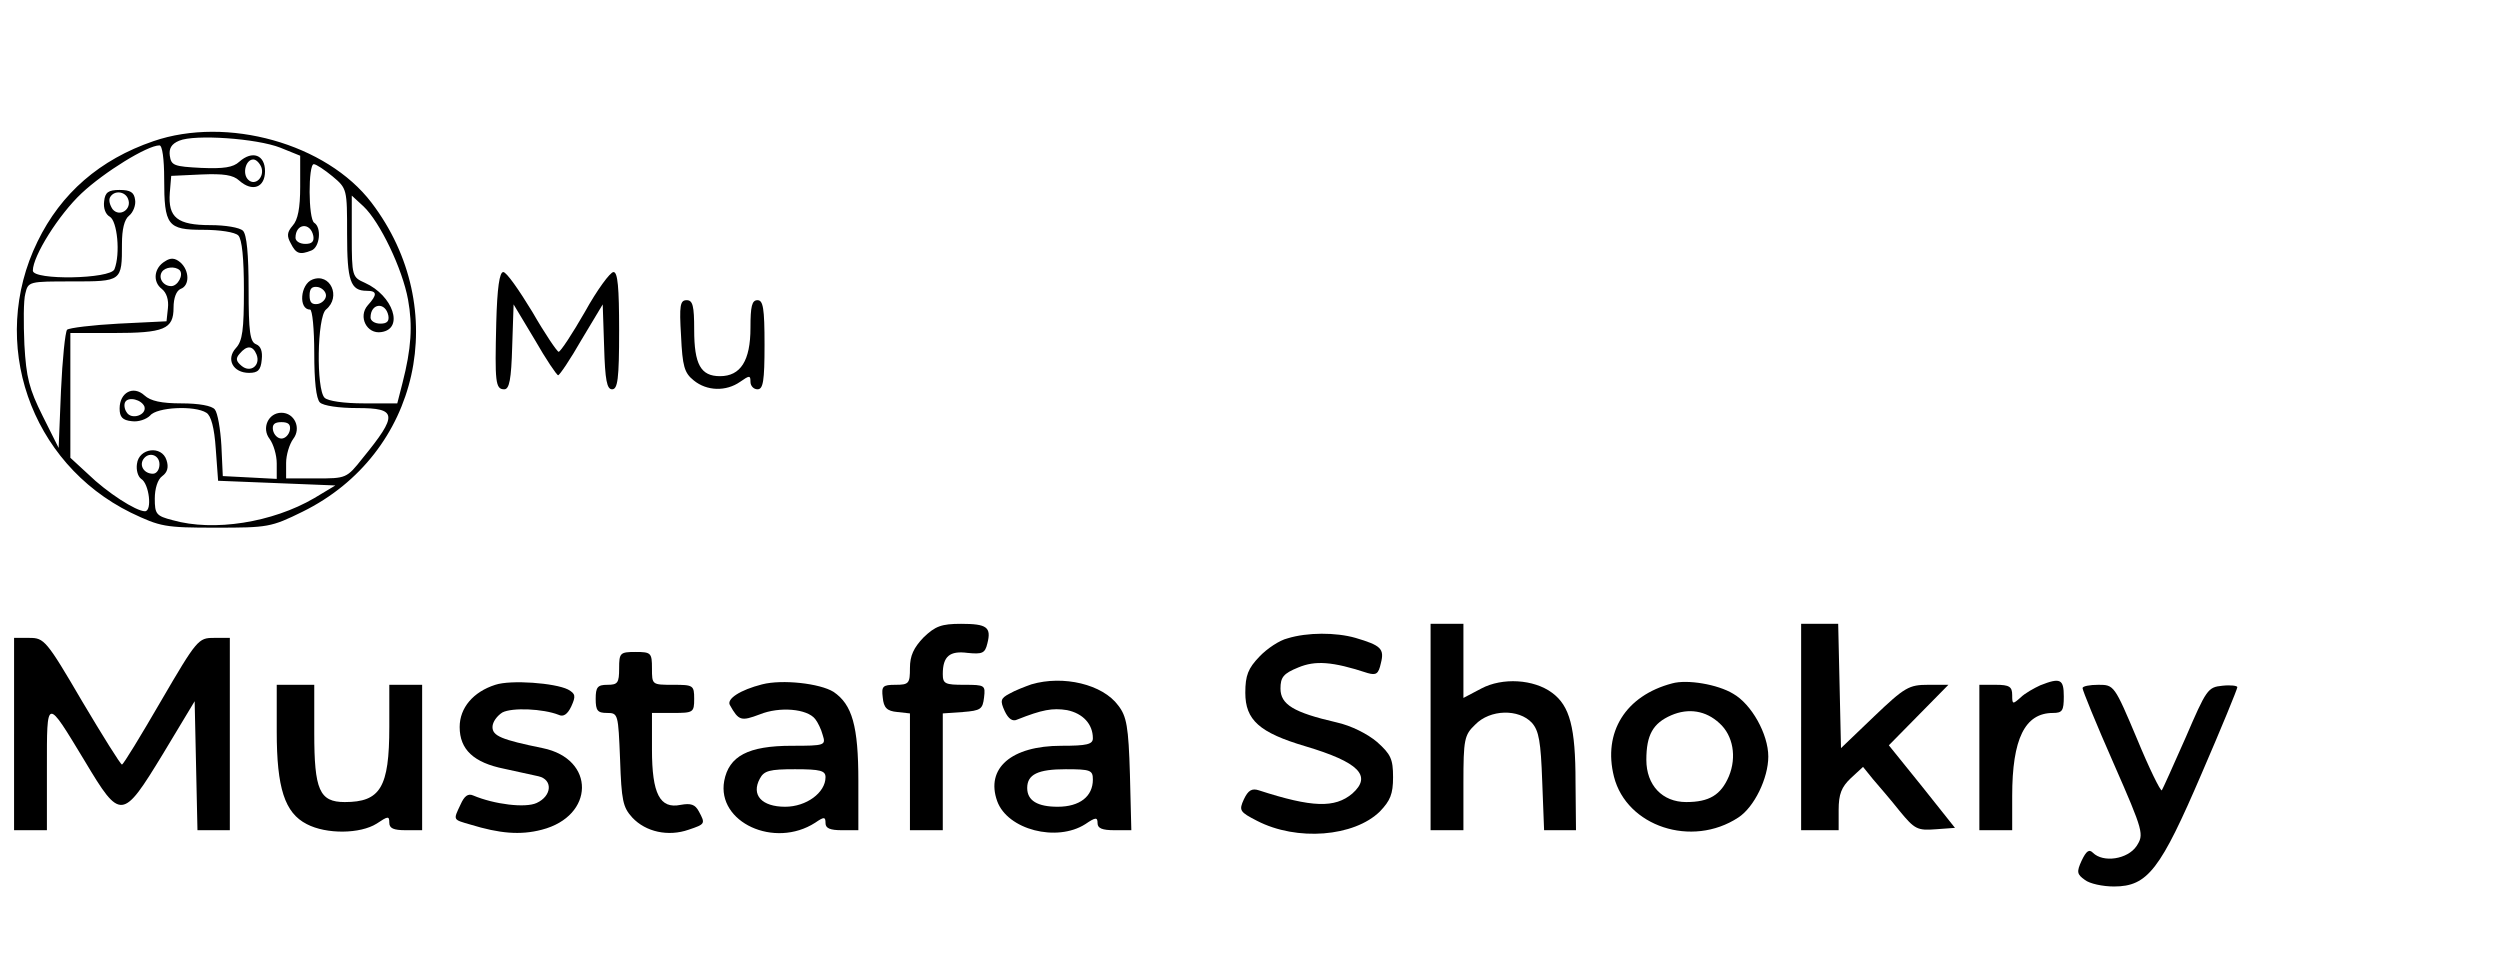 <?xml version="1.0" standalone="no"?>
<!DOCTYPE svg PUBLIC "-//W3C//DTD SVG 20010904//EN"
 "http://www.w3.org/TR/2001/REC-SVG-20010904/DTD/svg10.dtd">
<svg version="1.0" xmlns="http://www.w3.org/2000/svg"
 width="533pt" height="206pt" viewBox="0 0 533 206"
 preserveAspectRatio="xMidYMid meet">

<g transform="translate(0,206) scale(0.1,-0.1)"
fill="#000000" stroke="none">
<path d="M327 1759 c-114 -39 -197 -111 -247 -214 -105 -215 -16 -472 199
-578 63 -30 72 -32 181 -32 111 0 118 1 185 34 250 123 319 433 147 659 -96
126 -308 185 -465 131z m271 -14 l42 -17 0 -66 c0 -46 -5 -71 -16 -83 -12 -14
-13 -22 -4 -38 11 -22 19 -25 44 -15 18 7 22 49 6 59 -13 8 -13 125 -1 125 5
0 23 -12 40 -26 31 -26 31 -27 31 -123 0 -100 7 -121 42 -121 22 0 23 -8 2
-31 -21 -24 -2 -62 29 -57 49 7 25 78 -35 105 -27 12 -28 14 -28 100 l0 86 25
-23 c35 -33 83 -133 95 -199 10 -55 7 -104 -12 -178 l-11 -43 -71 0 c-43 0
-77 5 -84 12 -18 18 -16 172 3 188 33 27 9 79 -29 64 -26 -10 -30 -64 -5 -64
5 0 9 -42 9 -93 0 -59 4 -97 12 -105 7 -7 40 -12 80 -12 85 0 87 -14 11 -107
-34 -43 -35 -43 -99 -43 l-64 0 0 33 c0 17 7 40 15 51 18 23 3 56 -25 56 -28
0 -43 -33 -25 -56 8 -11 15 -34 15 -52 l0 -33 -57 3 -58 3 -3 65 c-2 35 -8 70
-14 77 -6 8 -34 13 -71 13 -43 0 -66 5 -79 17 -24 22 -53 6 -53 -28 0 -18 6
-25 26 -27 14 -2 31 4 39 12 14 18 95 22 120 6 10 -6 17 -32 20 -77 l5 -68
125 -5 125 -5 -45 -27 c-89 -52 -214 -72 -302 -47 -35 9 -38 13 -38 46 0 21 6
41 16 48 11 8 14 19 9 34 -10 32 -59 26 -63 -8 -2 -13 2 -27 9 -32 17 -10 24
-69 8 -69 -19 0 -81 40 -121 79 l-38 35 0 133 0 133 91 0 c109 0 129 8 129 54
0 21 6 36 15 40 20 7 19 40 -1 57 -11 9 -20 10 -32 2 -24 -14 -27 -44 -7 -59
10 -8 15 -23 13 -41 l-3 -28 -102 -5 c-56 -3 -105 -9 -110 -13 -4 -5 -10 -63
-13 -130 l-5 -122 -34 68 c-29 58 -35 82 -39 152 -2 46 -2 95 2 109 6 26 8 26
100 26 106 0 106 0 106 80 0 31 5 52 15 60 9 7 15 23 13 34 -2 16 -10 21 -33
21 -24 0 -31 -5 -33 -24 -2 -15 3 -28 12 -33 16 -9 23 -79 10 -112 -8 -21
-174 -24 -174 -3 0 31 55 119 104 165 48 45 140 102 166 102 6 0 10 -29 10
-71 0 -100 7 -109 83 -109 36 0 68 -5 75 -12 8 -8 12 -49 12 -117 0 -84 -3
-108 -17 -123 -22 -24 -6 -53 28 -53 19 0 25 6 27 28 2 18 -2 29 -12 33 -13 5
-16 26 -16 118 0 74 -4 116 -12 124 -7 7 -38 12 -69 12 -71 0 -91 16 -87 69
l3 36 64 3 c48 2 68 -1 81 -13 28 -25 55 -15 55 20 0 35 -27 45 -55 20 -13
-12 -33 -15 -81 -13 -58 3 -64 5 -67 26 -2 15 3 25 20 32 33 14 165 5 216 -15z
m-41 -41 c8 -21 -13 -42 -28 -27 -13 13 -5 43 11 43 6 0 13 -7 17 -16z m-284
-68 c9 -22 -18 -40 -33 -22 -6 9 -9 20 -5 26 9 15 32 12 38 -4z m395 -79 c2
-12 -3 -17 -17 -17 -12 0 -21 6 -21 13 0 31 32 34 38 4z m-285 -73 c9 -10 -4
-34 -18 -34 -17 0 -28 17 -20 30 7 11 28 13 38 4z m312 -54 c0 -8 -8 -16 -17
-18 -13 -2 -18 3 -18 18 0 15 5 20 18 18 9 -2 17 -10 17 -18z m133 -43 c2 -12
-3 -17 -17 -17 -12 0 -21 6 -21 13 0 31 32 34 38 4z m-281 -83 c9 -23 -13 -40
-32 -24 -12 10 -13 16 -4 26 15 18 28 18 36 -2z m-239 -111 c5 -18 -28 -29
-38 -12 -5 7 -6 17 -3 22 7 12 35 5 41 -10z m310 -50 c-2 -10 -10 -18 -18 -18
-8 0 -16 8 -18 18 -2 12 3 17 18 17 15 0 20 -5 18 -17z m-278 -73 c0 -11 -6
-20 -14 -20 -18 0 -29 16 -21 30 11 18 35 11 35 -10z"/>
<path d="M1058 1371 c-3 -125 -2 -141 17 -141 11 0 15 21 17 91 l3 90 45 -75
c24 -42 47 -76 50 -76 3 0 26 34 50 76 l45 75 3 -90 c2 -72 6 -91 17 -91 12 0
15 22 15 125 0 93 -3 125 -12 125 -7 0 -35 -38 -61 -85 -27 -47 -52 -85 -56
-85 -3 0 -29 38 -56 85 -28 46 -55 85 -62 85 -8 0 -13 -33 -15 -109z"/>
<path d="M1452 1344 c3 -65 7 -79 27 -95 28 -23 69 -24 99 -3 20 14 22 14 22
0 0 -9 7 -16 15 -16 12 0 15 17 15 95 0 78 -3 95 -15 95 -12 0 -15 -13 -15
-59 0 -70 -21 -103 -65 -103 -41 0 -55 25 -55 99 0 51 -3 63 -16 63 -14 0 -16
-11 -12 -76z"/>
<path d="M1969 701 c-21 -22 -29 -39 -29 -65 0 -33 -2 -36 -31 -36 -27 0 -30
-3 -27 -27 2 -22 9 -29 31 -31 l27 -3 0 -125 0 -124 35 0 35 0 0 124 0 125 43
3 c38 3 42 6 45 31 3 26 2 27 -42 27 -41 0 -46 2 -46 23 0 38 15 50 53 45 31
-3 37 -1 42 20 9 35 -1 42 -56 42 -42 0 -55 -5 -80 -29z"/>
<path d="M3050 510 l0 -220 35 0 35 0 0 100 c0 94 2 103 25 125 32 33 93 34
121 4 15 -17 19 -40 22 -125 l4 -104 34 0 34 0 -1 103 c0 116 -12 162 -50 190
-39 29 -106 33 -151 9 l-38 -20 0 79 0 79 -35 0 -35 0 0 -220z"/>
<path d="M3840 510 l0 -220 40 0 40 0 0 43 c0 34 6 49 26 68 l26 24 21 -26
c12 -14 38 -44 57 -68 32 -39 38 -42 77 -39 l41 3 -70 88 -71 88 64 65 63 64
-43 0 c-41 0 -50 -5 -115 -67 l-71 -68 -3 133 -3 132 -39 0 -40 0 0 -220z"/>
<path d="M2745 699 c-17 -4 -44 -22 -60 -39 -24 -25 -30 -40 -30 -77 0 -58 30
-85 128 -114 114 -34 143 -63 100 -101 -37 -31 -85 -30 -199 7 -15 5 -23 0
-32 -19 -11 -24 -9 -27 28 -46 85 -44 207 -34 262 20 22 23 28 37 28 73 0 39
-5 49 -34 75 -20 17 -55 35 -87 42 -91 21 -119 38 -119 72 0 24 6 32 38 45 36
15 72 13 148 -12 18 -5 23 -2 28 21 8 31 0 38 -54 54 -42 12 -103 12 -145 -1z"/>
<path d="M30 495 l0 -205 35 0 35 0 0 132 c0 153 -2 152 81 15 76 -127 80
-126 166 15 l68 113 3 -137 3 -138 34 0 35 0 0 205 0 205 -34 0 c-33 0 -36 -3
-113 -135 -43 -74 -80 -135 -83 -135 -3 0 -41 61 -85 135 -76 130 -81 135
-112 135 l-33 0 0 -205z"/>
<path d="M1320 635 c0 -31 -3 -35 -25 -35 -21 0 -25 -5 -25 -30 0 -25 4 -30
24 -30 24 0 24 -2 28 -99 3 -88 6 -102 26 -124 29 -31 77 -41 120 -26 36 12
36 13 22 39 -8 15 -17 18 -39 14 -44 -9 -61 23 -61 118 l0 78 45 0 c43 0 45 1
45 30 0 29 -2 30 -45 30 -45 0 -45 0 -45 35 0 33 -2 35 -35 35 -33 0 -35 -2
-35 -35z"/>
<path d="M1056 600 c-47 -15 -76 -49 -76 -90 0 -48 30 -76 95 -89 28 -6 60
-13 73 -16 31 -7 29 -42 -4 -57 -24 -11 -90 -3 -135 16 -11 5 -19 -1 -27 -19
-16 -34 -17 -32 21 -43 62 -19 106 -23 152 -11 113 29 115 151 2 174 -88 18
-107 26 -107 45 0 11 10 24 21 31 21 11 87 8 120 -5 10 -5 19 1 27 18 10 22 9
27 -7 36 -28 14 -122 21 -155 10z"/>
<path d="M1625 601 c-47 -12 -76 -31 -69 -44 19 -34 24 -35 64 -20 42 17 101
12 118 -10 5 -6 13 -22 16 -34 7 -22 5 -23 -66 -23 -93 0 -134 -22 -144 -75
-16 -88 107 -145 194 -89 19 13 22 13 22 -1 0 -11 10 -15 35 -15 l35 0 0 105
c0 117 -13 163 -53 190 -29 18 -109 27 -152 16z m135 -198 c0 -33 -41 -63 -86
-63 -50 0 -73 25 -54 60 9 17 21 20 75 20 54 0 65 -3 65 -17z"/>
<path d="M2199 601 c-14 -5 -35 -13 -47 -20 -19 -10 -20 -15 -10 -37 8 -17 17
-23 27 -18 53 21 75 25 106 20 34 -7 55 -30 55 -60 0 -13 -13 -16 -67 -16
-107 0 -162 -48 -137 -118 22 -61 127 -88 188 -49 22 15 26 15 26 2 0 -11 10
-15 36 -15 l36 0 -3 119 c-3 102 -7 124 -25 147 -33 45 -117 65 -185 45z m131
-203 c0 -36 -28 -58 -75 -58 -43 0 -65 13 -65 40 0 29 23 40 82 40 53 0 58 -2
58 -22z"/>
<path d="M3565 603 c-99 -26 -148 -104 -124 -199 27 -106 166 -152 265 -87 34
22 64 84 64 130 0 48 -36 112 -75 134 -33 20 -98 31 -130 22z m101 -85 c29
-26 37 -72 20 -113 -17 -40 -42 -55 -91 -55 -51 0 -85 36 -85 90 0 53 14 78
53 95 37 16 74 10 103 -17z"/>
<path d="M4350 599 c-13 -6 -33 -17 -42 -26 -17 -15 -18 -15 -18 5 0 18 -6 22
-35 22 l-35 0 0 -155 0 -155 35 0 35 0 0 73 c0 122 27 177 87 177 20 0 23 5
23 35 0 37 -7 41 -50 24z"/>
<path d="M590 500 c0 -120 17 -173 64 -197 42 -22 114 -21 149 1 24 16 27 17
27 2 0 -12 9 -16 35 -16 l35 0 0 155 0 155 -35 0 -35 0 0 -90 c0 -129 -19
-160 -95 -160 -54 0 -65 26 -65 147 l0 103 -40 0 -40 0 0 -100z"/>
<path d="M4440 593 c0 -5 29 -76 66 -160 65 -148 65 -152 49 -177 -19 -28 -71
-36 -93 -14 -8 8 -14 4 -24 -17 -11 -24 -10 -29 7 -41 10 -8 38 -14 62 -14 72
0 99 36 187 241 42 97 76 180 76 184 0 3 -14 5 -32 3 -31 -3 -34 -8 -78 -110
-26 -59 -49 -110 -51 -113 -3 -2 -27 47 -53 110 -48 114 -49 115 -82 115 -19
0 -34 -3 -34 -7z"/>
</g>
</svg>
